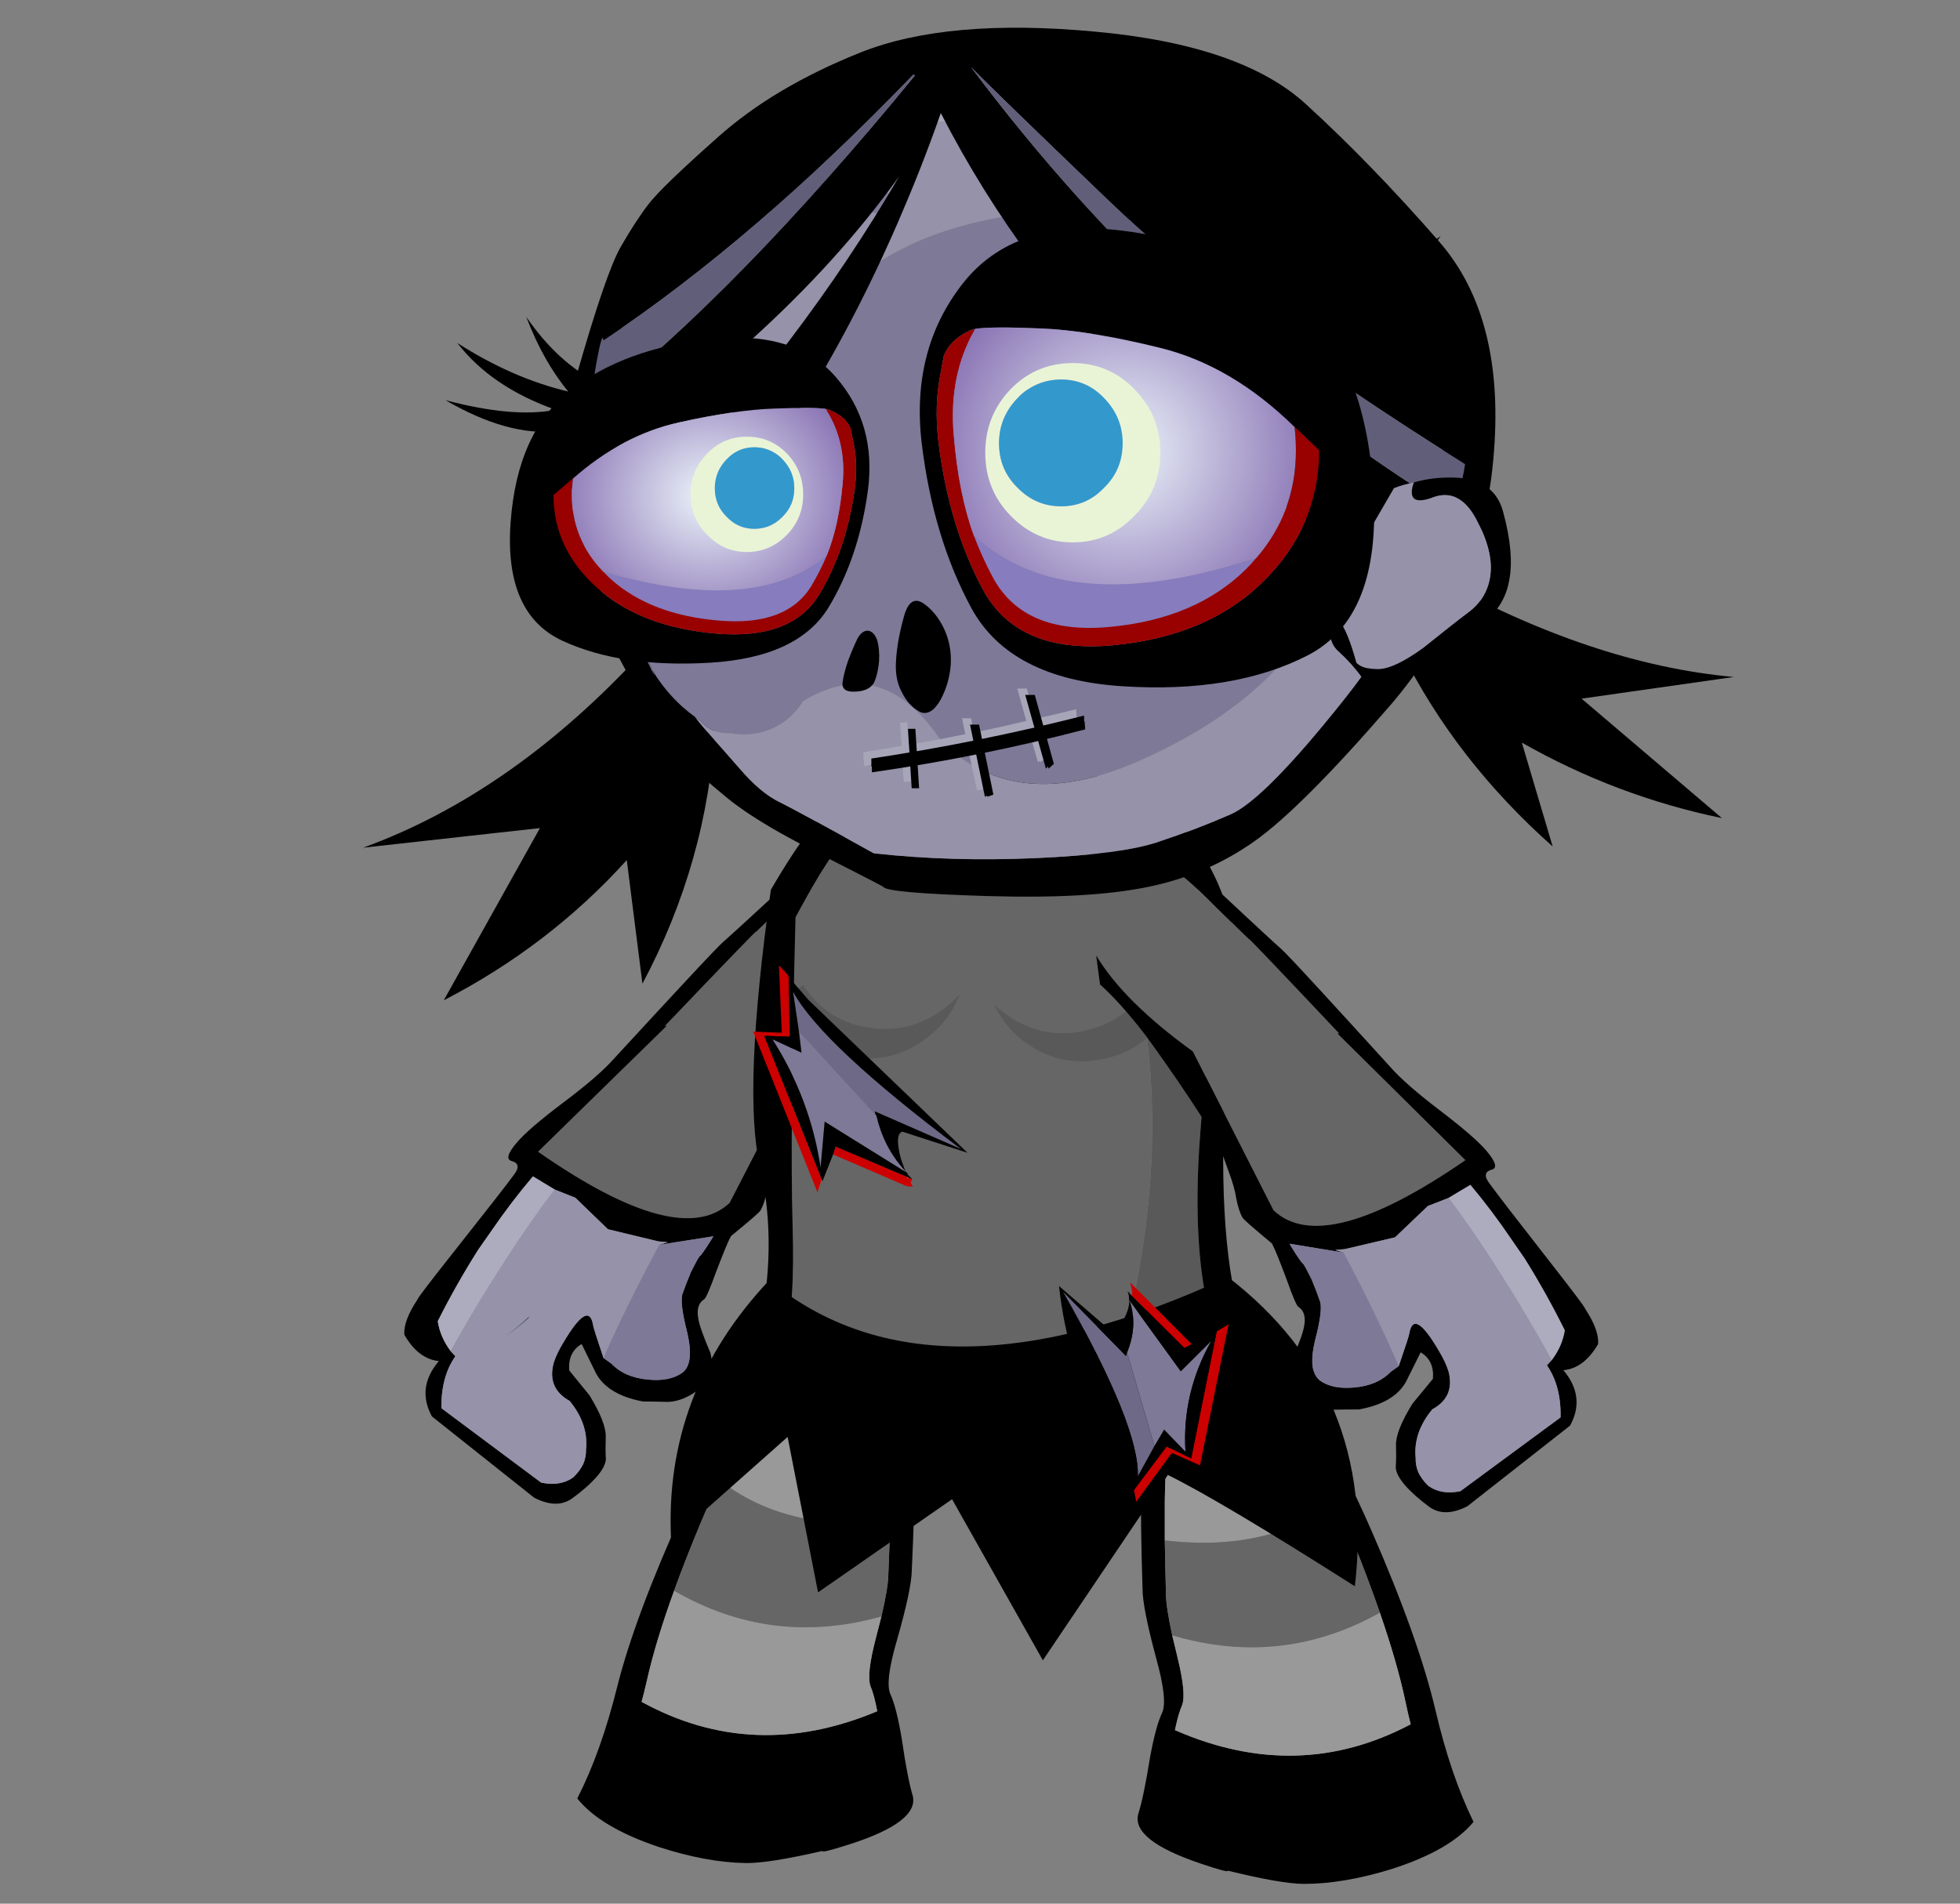 
<svg xmlns="http://www.w3.org/2000/svg" version="1.1" xmlns:xlink="http://www.w3.org/1999/xlink" preserveAspectRatio="none" x="0px" y="0px" width="560px" height="544px" viewBox="0 0 560 544">
<rect x="0" y="0" width="560" height="544" fill="#808080" stroke="none"/>
<defs>
<radialGradient id="Gradient_1" gradientUnits="userSpaceOnUse" cx="0" cy="0" r="27.7" fx="0" fy="0" gradientTransform="matrix( 1, 0, 0, 1, 31.75,31.85) " spreadMethod="pad">
<stop  offset="0%" stop-color="#ECF5FB"/>

<stop  offset="100%" stop-color="#8A74B4"/>
</radialGradient>

<g id="Duplicate_Items_Folder_leg_suit_copy_2_0_Layer0_0_FILL">
<path fill="#000000" stroke="none" d="
M 42.6 16
Q 42.45 6.3 40.9 3.85 40.65 3.35 40.25 2.85 38.35 0.55 35.35 0.05 31.25 -0.5 25.65 2.3 20.4 5 13.05 21.8 7.05 35.55 4.9 44.65 2.95 53.05 0 59.05 3 62.7 10.5 65.1 16.65 67 21.7 67 24.6 67 31.5 65.3 31.25 65.65 34.95 64.4 43.85 61.4 42.95 58.05 42.25 55.85 41.45 50.85 40.7 46.75 39.9 45.1 39.15 43.5 40.65 38.1 42.4 31.6 42.4 29.2 42.65 21.15 42.6 16
M 37.65 6.2
Q 37.95 6.65 38.2 7.1 39 8.5 39.35 12.65 39.5 14.9 39.55 18 39.55 20.2 39.55 23 39.5 26.05 39.4 29.85 39.4 31.45 38.6 35.15 38.3 36.4 37.95 37.85 36.75 42.7 37.35 44.15 37.8 45.15 38.25 47.3 22.5 54.2 8.05 46.55 8.4 45.2 8.7 43.75 9.75 38.75 12 32.25 13.45 28.05 15.4 23.2 16.55 20.35 17.6 18 20.2 12.15 22.45 9 24.2 6.55 25.7 5.7 30.3 3.2 33.65 3.7 36.1 4.15 37.65 6.2 Z"/>

<path fill="#999999" stroke="none" d="
M 12 32.25
Q 9.75 38.75 8.7 43.75 8.4 45.2 8.05 46.55 22.5 54.2 38.25 47.3 37.8 45.15 37.35 44.15 36.75 42.7 37.95 37.85 38.3 36.4 38.6 35.15 24.6 39.3 12 32.25
M 39.55 18
Q 39.5 14.9 39.35 12.65 30.9 14.95 22.45 9 20.2 12.15 17.6 18 26.25 24.55 39.55 23 39.55 20.2 39.55 18 Z"/>

<path fill="#666666" stroke="none" d="
M 17.6 18
Q 16.55 20.35 15.4 23.2 13.45 28.05 12 32.25 24.6 39.3 38.6 35.15 39.4 31.45 39.4 29.85 39.5 26.05 39.55 23 26.25 24.55 17.6 18
M 38.2 7.1
Q 37.95 6.65 37.65 6.2 36.1 4.15 33.65 3.7 30.3 3.2 25.7 5.7 24.2 6.55 22.45 9 30.9 14.95 39.35 12.65 39 8.5 38.2 7.1 Z"/>
</g>

<g id="Duplicate_Items_Folder_arm_suit_copy_2_0_Layer0_0_FILL">
<path fill="#666666" stroke="none" d="
M 67.75 0.9
Q 66.75 0.85 65.95 0.95 65.25 0.9 64.75 0.9 64.2 0.9 63.8 0.95 61.55 1.05 61.75 1.15 62 1.15 60.15 1.6 59.3 1.8 57.65 2.9 55.95 4.05 53.4 6.25 48.4 10.4 48.9 9.95 49.3 9.45 36.35 21.05
L 36.6 21.05 18.9 35.85
Q 35.939 49.832 42.85 44.3
L 54.85 24.9
Q 64.155 19.305 68.2 13.7
L 68.45 12.65 68.95 7.1
Q 69 6.9 69.05 6.75
L 69.35 4.25
Q 68.774 2.631 67.75 0.9 Z"/>

<path fill="#000000" stroke="none" d="
M 69.35 4.25
L 69.7 1.25
Q 69.75 1.25 69.8 1.25
L 70 0.1
Q 68.25 0.05 65.7 0 58.7 -0.2 52.45 4.8 46.05 9.85 44.7 10.85 43.95 11.4 39.55 15.45 35.9 18.8 29.55 24.7 27.45 26.75 22.65 29.8 17.95 32.8 16.3 34.45 14.3 36.45 15.5 36.8 16.75 37.3 15.55 38.6 14 40.4 7.05 47.9 2 53.35 2.05 53.5 0 56.1 0 57.9 1.55 61.15 4.15 61.6 1 64.75 2.7 68.6
L 14.95 80
Q 17.7 81.7 19.75 80.5 21.8 79.25 23.15 77.95 24.45 76.65 24.5 75.7 24.5 74.75 24.7 72.95 24.9 71.15 23.05 67.5
L 20.7 64.1
Q 20.7 61.75 22.55 60.85
L 23.9 64.25
Q 25 67.5 29.8 68.8 31.05 68.9 33 69.1 35 69.2 37.25 67.7 39.4 66.15 38.9 63.25 37.8 60 37.7 58.8 37.5 56.95 38.65 56.35 39 56.15 40.45 52.95 42.15 49.35 42.7 48.55 46.5 45.9 46.7 45.6 47.3 44.75 47.75 43.1 48.05 41.8 49 39.8 49.7 38.25 50.65 36.25 54.8 30.75 57.95 27 59.65 24.95 61 23.4 64.55 19.5 67.4 17.35
L 68.2 13.7
Q 64.155 19.305 54.85 24.9
L 42.85 44.3
Q 35.939 49.832 18.9 35.85
L 36.6 21.05 36.35 21.05
Q 49.3 9.45 48.9 9.95 48.4 10.4 53.4 6.25 55.95 4.05 57.65 2.9 59.3 1.8 60.15 1.6 62 1.15 61.75 1.15 61.55 1.05 63.8 0.95 64.2 0.9 64.75 0.9 65.25 0.9 65.95 0.95 66.75 0.85 67.75 0.9 68.774 2.631 69.35 4.25
M 10.3 47.75
Q 11.2 46.65 12.15 45.5 14.913 42.069 18 38.95
L 20.65 40.85 23.2 42.1 27.05 46.45 33.35 48.5 34.55 48.7 33.45 48.95 40.45 48.4
Q 39.45 49.8 38.7 50.65
L 38.5 50.8
Q 38.15 51.2 37.25 52.7 36.45 54.25 35.95 55.4 35.45 56.45 36.15 60.45 36.75 64.45 35.15 65.5 33.45 66.55 30.65 66.05 27.7 65.55 26.15 63.65
L 25.2 62.85
Q 24.2 58.9 24.2 58.55 23.9 55.25 20.25 60.45 19.3 61.75 18.8 62.95 17.65 66.15 20.45 68 22.65 71.15 22.05 74.4 22 75.35 21.55 76.2 21.05 77.05 20.15 77.8 18.4 78.85 16 78.15
L 4 67.65
Q 4.25 63.65 6.3 61.15 6.05 60.85 5.75 60.45 4.55 58.55 4.4 56.5 7.15 51.95 10.3 47.75 Z"/>

<path fill="#7D7997" stroke="none" d="
M 40.45 48.4
L 33.45 48.95
Q 28.545 56.589 25.2 62.85
L 26.15 63.65
Q 27.7 65.55 30.65 66.05 33.45 66.55 35.15 65.5 36.75 64.45 36.15 60.45 35.45 56.45 35.95 55.4 36.45 54.25 37.25 52.7 38.15 51.2 38.5 50.8
L 38.7 50.65
Q 39.45 49.8 40.45 48.4 Z"/>

<path fill="#9592A9" stroke="none" d="
M 16.7 45.5
Q 15.75 46.65 14.9 47.75 9.9 54.15 5.75 60.45 6.05 60.85 6.3 61.15 4.25 63.65 4 67.65
L 16 78.15
Q 18.4 78.85 20.15 77.8 21.05 77.05 21.55 76.2 22 75.35 22.05 74.4 22.65 71.15 20.45 68 17.65 66.15 18.8 62.95 19.3 61.75 20.25 60.45 23.9 55.25 24.2 58.55 24.2 58.9 25.2 62.85 28.545 56.589 33.45 48.95
L 34.55 48.7 33.35 48.5 27.05 46.45 23.2 42.1 20.65 40.85
Q 18.75 42.95 16.7 45.5 Z"/>

<path fill="#ADABBE" stroke="none" d="
M 12.15 45.5
Q 11.2 46.65 10.3 47.75 7.15 51.95 4.4 56.5 4.55 58.55 5.75 60.45 9.9 54.15 14.9 47.75 15.75 46.65 16.7 45.5 18.75 42.95 20.65 40.85
L 18 38.95
Q 14.913 42.069 12.15 45.5 Z"/>
</g>

<g id="Duplicate_Items_Folder_body_suit_copy_2_0_Layer4_0_FILL">
<path fill="#212C58" stroke="none" d="
M -60.85 20.4
Q -62.15 21.55 -63.8 22.7 -62.15 21.6 -60.85 20.5 -60.85 20.45 -60.85 20.4
M 37.25 16.45
Q 37 16.7 36.75 16.9
L 36.75 16.95
Q 37 16.75 37.25 16.55 37.25 16.5 37.25 16.45
M 18.55 43.05
Q 18.65 43.05 18.7 43 18.45 43.05 18.15 43.15 18.35 43.1 18.55 43.05 Z"/>

<path fill="#595959" stroke="none" d="
M 14.4 -40
Q 12.704 -40.573 11.3 -41.05 28.948 -4.021 9.45 42.85
L 9.45 43
Q 13.2 42.85 16.25 42.25 18.1 41.9 19.85 41.4 19.861 41.354 19.85 41.3 19.974 41.279 20.05 41.25 20.116 41.102 20.15 40.95 20.747 40.95 21.3 40.95 21.534 40.874 21.75 40.8 23.724 40.139 25.45 39.25
L 28.65 37.45 29.4 36.9
Q 30.551 36.135 31.55 35.25 31.646 35.146 31.75 35.05 23.394 26.475 25.55 2.55 25.867 -0.788 26.35 -4.45 26.388 -4.513 26.4 -4.6 26.918 -8.24 27.2 -11.5 29.156 -34.98 18.4 -38.8 16.275 -39.554 14.5 -40.2
L 14.4 -40 Z"/>

<path fill="#666666" stroke="none" d="
M 14.4 -40
L 14.45 -40.2
Q 6.044 -43.15 5.55 -43.15
L 4.15 -43.1
Q 1.7 -43 -1.45 -42.8 -3.75 -42.7 -6.55 -42.45 -9.1 -42.2 -12.1 -41.95 -12.95 -41.95 -15.75 -41.4 -18.5 -40.9 -25.2 -29.3 -26.75 -1.45 -26.75 10 -26.75 20.9 -28.25 24.75 -28.15 24.85 -28.15 24.9
L -28.25 24.9
Q -28.25 24.85 -28.25 24.8 -28.35 24.95 -28.45 25.15 -30.1 28.8 -29.65 29.8 -28.8 32.1 -27.15 33.95 -22.25 39.6 -10.6 41.45 1.178 43.181 9.45 42.85 28.948 -4.021 11.3 -41.05 12.704 -40.573 14.4 -40 Z"/>

<path fill="#333333" stroke="none" d="
M 14.5 -40.2
Q 14.476 -40.191 14.45 -40.2
L 14.4 -40 14.5 -40.2 Z"/>

<path fill="#000000" stroke="none" d="
M 14.45 -40.2
Q 14.476 -40.191 14.5 -40.2 16.275 -39.554 18.4 -38.8 29.156 -34.98 27.2 -11.5 26.918 -8.24 26.4 -4.6 26.388 -4.513 26.35 -4.45 25.867 -0.788 25.55 2.55 23.394 26.475 31.75 35.05 31.646 35.146 31.55 35.25 30.551 36.135 29.4 36.9
L 28.65 37.45 25.45 39.25
Q 23.724 40.139 21.75 40.8 27.946 40.673 31.65 38.7 35.804 36.495 36.3 34.6 24.016 26.559 31.15 -22.8 29.9 -32.25 24.8 -38.5 19.75 -44.75 16.75 -45.3 13.75 -45.85 9.6 -46.55 5.5 -47.3 -1.95 -46.8 -4.55 -46.65 -7.55 -46.4 -10.4 -46.15 -13.7 -45.85 -14.6 -45.85 -18.25 -44.55 -21.8 -43.25 -28.25 -32.95 -32.65 -7.2 -30.7 2.35 -28.85 11.85 -31.1 21.8 -33.405 31.745 -32 32.55 -30.587 33.414 -26.6 37 -22.614 40.635 -7.85 44.55 6.954 48.455 16.45 47.65 18.285 47.505 20.05 41.25 19.974 41.279 19.85 41.3 19.861 41.354 19.85 41.4 18.1 41.9 16.25 42.25 13.2 42.85 9.45 43
L 9.45 42.85
Q 1.178 43.181 -10.6 41.45 -22.25 39.6 -27.15 33.95 -28.8 32.1 -29.65 29.8 -30.1 28.8 -28.45 25.15 -28.35 24.95 -28.25 24.8 -28.25 24.85 -28.25 24.9
L -28.15 24.9
Q -28.15 24.85 -28.25 24.75 -26.75 20.9 -26.75 10 -26.75 -1.45 -25.2 -29.3 -18.5 -40.9 -15.75 -41.4 -12.95 -41.95 -12.1 -41.95 -9.1 -42.2 -6.55 -42.45 -3.75 -42.7 -1.45 -42.8 1.7 -43 4.15 -43.1
L 5.55 -43.15
Q 6.044 -43.15 14.45 -40.2
M 18.7 43
Q 18.65 43.05 18.55 43.05 18.35 43.1 18.15 43.15 18.45 43.05 18.7 43
M -31.3 27.5
L -31.35 27.5
Q -31.4 27.25 -31.45 27.05 -31.35 27.3 -31.3 27.5 Z"/>

<path fill="#FFFFFF" stroke="none" d="
M -31.35 27.5
L -31.3 27.5
Q -31.35 27.3 -31.45 27.05 -31.4 27.25 -31.35 27.5 Z"/>
</g>

<g id="Duplicate_Items_Folder_body_suit_copy_2_0_Layer2_0_FILL">
<path fill="#000000" stroke="none" d="
M 20.3 44.05
Q 27.005 47.689 43.8 59.3 47.438 34.576 28.75 19.05 -9.677 35.03 -29.95 17 -43.91 30.8 -43.5 49.75
L -28.2 37.15 -24.9 57.2 -7.4 46 3.6 67.1 20.3 44.05 Z"/>
</g>

<g id="Duplicate_Items_Folder_body_suit_copy_2_0_Layer1_0_FILL">
<path fill="#595959" stroke="none" d="
M -27.1 -17.2
Q -26.85 -16.75 -26.55 -16.3 -23.55 -11.95 -18.4 -11.05 -13.25 -10.1 -8.95 -13.1 -7 -14.45 -5.7 -16.3 -5 -17.35 -4.5 -18.55 -5.4 -17.65 -6.5 -16.85 -10.85 -13.8 -16 -14.75 -21.2 -15.65 -24.1 -20 -24.3 -20.3 -24.5 -20.6
L -27.2 -18.75 -27.1 -17.2
M 19.5 -18.5
Q 16.6 -14.15 11.4 -13.25 6.25 -12.3 1.9 -15.35 0.8 -16.15 -0.1 -17.05 0.4 -15.85 1.15 -14.8 2.4 -12.95 4.35 -11.6 8.65 -8.6 13.8 -9.55 18.95 -10.45 21.95 -14.8 22.25 -15.25 23.4 -16.6
L 19.95 -19.05 19.5 -18.5 Z"/>
</g>

<g id="Duplicate_Items_Folder_body_suit_copy_2_0_Layer0_0_FILL">
<path fill="#6D6987" stroke="none" d="
M 18.7 40.3
L 15.55 28.15
Q 15.5 28.35 15.4 28.6
L 7.6 20.05
Q 16.9 37.7 16.45 44.1
L 18.7 40.3
M -25.8 -19.8
L -25.2 -14.7 -15.6 -3.45
Q -15.75 -3.65 -15.8 -4.05
L -4.9 1.25
Q -22.35 -12.9 -25.8 -19.8 Z"/>

<path fill="#CC0000" stroke="none" d="
M 15.9 45.8
Q 16.05 46.55 16.15 47.3
L 20.9 41.25 24.45 43 28.65 25.1 27.1 25.95 23.35 42.05 20.25 40.4 15.9 45.8
M 16.45 20.45
Q 16.45 20.7 16.35 20.9
L 22.9 27.9 23.85 27.45 16.2 19.2
Q 16.35 19.75 16.45 20.4
L 16.45 20.45
M -11.5 5.25
Q -11.35 5 -11.25 4.85
L -11.75 4.6
Q -11.8 4.65 -11.8 4.8 -11.95 4.65 -11.95 4.5
L -20.95 0.25 -21.3 1.25 -12 5.7 -11.2 5.8
Q -11.35 5.6 -11.5 5.25
M -26.4 -14.05
L -26.3 -21.7
Q -26.35 -21.8 -26.4 -21.9
L -26.3 -21.85
Q -26.9 -22.55 -27.5 -23.25
L -27.4 -14.6 -31.05 -14.9 -23.45 6 -22.85 4.35 -29.65 -14.3 -26.4 -14.05 Z"/>

<path fill="#7D7997" stroke="none" d="
M 16.05 21.5
Q 16.1 21.65 16.15 21.75 17 24.95 15.55 28.15
L 18.7 40.3 20 38.25 22.65 41.2
Q 22.4 33.65 26.4 27.1
L 22.35 30.85 16.05 21.5
M -24.95 -11.95
L -28.65 -13.85
Q -24 -6 -22.95 2.85
L -22.25 -3 -12.05 3.9
Q -12.2 3.7 -12.3 3.55 -14.8 0.55 -15.6 -3.45
L -25.2 -14.7 -24.95 -11.95 Z"/>

<path fill="#000000" stroke="none" d="
M 16 21.45
L 16.05 21.5 22.35 30.85 26.4 27.1
Q 22.4 33.65 22.65 41.2
L 20 38.25 18.7 40.3 16.45 44.1
Q 16.9 37.7 7.6 20.05
L 15.4 28.6
Q 15.5 28.35 15.55 28.15 17 24.95 16.15 21.75 16.1 21.65 16.05 21.5 16.05 21.75 15.95 22.2 15.85 22.75 15.45 23.55 14.55 25.4 13.4 25.15
L 7.1 19.3
Q 7.85 28.95 12.1 37.9 12.15 38 12.2 38.05 15.5 44.2 15.9 45.85
L 15.9 45.8 20.25 40.4 23.35 42.05 27.1 25.95 27.15 25.75 23.85 27.45 22.9 27.9 16.35 20.9 15.85 20.3
Q 16.05 20.85 16 21.45
M -25.2 -14.7
L -25.8 -19.8
Q -22.35 -12.9 -4.9 1.25
L -15.8 -4.05
Q -15.75 -3.65 -15.6 -3.45 -14.8 0.55 -12.3 3.55 -12.2 3.7 -12.05 3.9 -12.25 3.45 -12.4 2.9 -12.65 2.25 -12.8 1.4 -13.25 -1.05 -12.35 -1.3
L -4.1 1.75 -23.85 -18.65
Q -25.1 -20.2 -26.3 -21.7
L -26.4 -14.05 -29.65 -14.3 -22.85 4.35 -22.75 4.6 -21.3 1.25 -20.95 0.25 -11.95 4.5 -11.75 4.6 -11.25 4.85
Q -11.45 4.65 -11.7 4.35 -11.85 4.2 -11.95 3.9
L -12.05 3.9 -22.25 -3 -22.95 2.85
Q -24 -6 -28.65 -13.85
L -24.95 -11.95 -25.2 -14.7 Z"/>
</g>

<g id="Duplicate_Items_Folder_head_copy_4_0_Layer2_0_FILL">
<path fill="#000000" stroke="none" d="
M 25.45 110.7
L 17.55 100.1
Q -2.9 118.95 -24 125.75
L 0 123.9 -16.5 146.95
Q -1.3 140 10.85 128.6
L 10.35 145.55
Q 21.6 129.1 25.45 110.7
M 185 131.45
L 163.45 108.35 191.1 105.35
Q 166.15 102.1 140.55 84.75
L 132.75 98.7
Q 139.3 119.1 154.15 135.65
L 151.55 116.2
Q 166.8 126.7 185 131.45 Z"/>
</g>

<g id="Duplicate_Items_Folder_head_copy_4_0_Layer1_0_FILL">
<path fill="#000000" stroke="none" d="
M 139.65 40.3
Q 131.05 25.55 127.75 22.1 124.45 18.65 121.85 16.55 119.2 14.4 108.7 8.7 98.2 2.95 83.7 0.6 69.15 -1.75 47.3 5.35 25.45 12.4 18.05 23.75 10.6 35 3.45 49.15 -3.7 63.25 4 84.45 11.652 105.646 29.3 118.4 46.996 131.16 55.5 134.65 63.999 138.141 73.35 138 82.762 137.899 98.2 133.95 113.628 130.007 113.7 128.95 114.75 128 118.1 125.15 124.35 119.85 127.25 117.15 131.35 113.3 133.6 110.35 137.35 105.3 138.95 102.7 140.5 100.05 141.8 95.85 143.1 91.65 146.75 75.6 146.81 75.329 147 75.05 149.818 71.29 149.6 63.7 149.426 56.103 146.85 55.5 146.369 55.418 146 55.45 145.958 51.425 145 49.7 141.45 43.35 139.65 40.3
M 124.5 26.65
Q 128.85 30.7 132.65 37.65 136.35 44.55 141 53.4 141.323 54.017 141.65 54.6 141.019 54.983 145.65 57.95 145.375 57.967 145.1 57.95 145.412 58.088 145.85 58.25 144.954 71.447 145.4 71.5 145.406 71.586 145.4 71.65 144.422 74.765 143.3 78.65 142.731 82.769 140.7 85.2 140.578 86.022 140.35 86.8 140.151 87.843 139.9 88.95
L 139.95 88.5
Q 140.019 88.223 140.05 87.95 140.041 87.998 140 88.05 138.936 91.642 136.9 94.65 136.192 95.695 135.45 96.55 134.865 97.986 133.95 99.7 133.029 101.455 130.75 105.95 128.518 110.5 125.95 112.55 123.444 114.65 113.75 123.55 102.373 127.483 89.25 129.8 76.171 132.117 69.95 131.45 63.781 130.829 58 129.7 52.224 128.584 36.1 115.95 20.012 103.356 15 90.85 9.997 78.35 9.7 78 9.7 78.1 9.65 78.2
L 8.15 72.3
Q 4.7 58.3 10.05 48.7 14.34 40.955 18.4 34.4 21.152 29.951 23.8 26.05 24.3 25.3 24.9 24.65 25.75 23.5 26.8 22.5 33.2 16.05 46.4 11.35 48.3 10.6 50.4 9.95 70.4 3.6 83.7 5.75 88.7 6.55 93.15 7.9
L 101.55 10.85 102.8 11.45
Q 104.7 12.3 106.45 13.25 108.1 14.15 109.5 14.95 109.25 14.9 109 14.85 116.2 19.1 118.15 20.85 120.15 22.55 124.5 26.65
M 140.55 64.55
Q 140.368 64.341 140 64.65 140.102 64.7 140.15 64.7 140.349 64.7 140.55 64.55
M 142.45 72.75
Q 142.463 72.826 142.45 72.85 142.891 72.637 143.4 72.4 142.918 72.602 142.45 72.75 Z"/>

<path fill="#7D7997" stroke="none" d="
M 18.4 34.4
L 12.15 45
Q 18 47.05 21 47 22.681 46.972 24.15 46.05 25.345 45.325 26.4 44.05 28.493 41.521 28.6 39.95 28.626 39.711 28.6 39.5 28.4 37.85 26.2 35.95 24 34.05 20.85 34.05 19.55 34.05 18.4 34.4
M 140.7 85.2
Q 141.3 82.226 141.3 78.9 141.3 78.316 140.05 87.95 140.232 87.387 140.35 86.8 140.578 86.022 140.7 85.2
M 116.4 59
L 116.35 59
Q 113.75 50.95 100.05 39.5 86.35 28 62 31.05 37.6 34.05 34.75 48.95 31.8 63.8 29.25 78 26.7 92.2 38.2 103.4 49.7 114.55 70.2 118.5 90.7 122.4 98.95 108.75 104.3 93.15 118.35 97.85 121.85 101.2 126.3 101.2 128.6 101.2 130.65 100.3 133.55 99.8 134.75 97.4 135.109 97.009 135.45 96.55 136.192 95.695 136.9 94.65 138.936 91.642 140 88.05 141.281 77.468 141.25 77.25 141.195 75.508 140.95 73.85 140.912 73.592 140.85 73.3 140.578 71.583 140.1 69.95 140.325 70.287 140.45 69.95 140.858 69.264 140.85 64.9 140.853 64.589 140.85 64.25 140.699 64.444 140.55 64.55 140.349 64.7 140.15 64.7 140.102 64.7 140 64.65 139.345 65.361 138 68.4 139.277 64.416 139.45 64.2 139.272 64.021 139.05 63.75 138.667 63.347 138.15 62.7 136.5 60.7 129.95 59.65 123.35 58.55 116.4 59
M 84 23.3
Q 83.2 23.75 83.2 24.4 83.2 25.05 84 25.5 84.85 25.95 86 25.95 87.15 25.95 87.95 25.5 88.8 25.05 88.8 24.4 88.8 23.75 87.95 23.3 87.15 22.85 86 22.85 84.85 22.85 84 23.3
M 102.4 23.05
Q 104.35 21.9 104.35 20.3 104.35 18.7 102.4 17.55 100.45 16.4 97.65 16.4 94.85 16.4 92.9 17.55 90.95 18.7 90.95 20.3 90.95 21.9 92.9 23.05 94.85 24.2 97.65 24.2 100.45 24.2 102.4 23.05 Z"/>

<path fill="#A7A5B8" stroke="none" d="
M 18.4 34.4
Q 14.34 40.955 10.05 48.7 4.7 58.3 8.15 72.3
L 9.65 78.2
Q 9.7 78.1 9.7 78 15.362 59.355 24.15 46.05 22.681 46.972 21 47 18 47.05 12.15 45
L 18.4 34.4
M 102.8 11.45
L 101.55 10.85 93.15 7.9
Q 88.6 6.65 83.6 5.85 70.3 3.7 50.3 10.05 48.3 10.7 46.4 11.35 33.2 16.05 26.8 22.5 25.75 23.5 24.9 24.65 24.3 25.3 23.8 26.05 21.152 29.951 18.4 34.4 19.55 34.05 20.85 34.05 24 34.05 26.2 35.95 28.4 37.85 28.6 39.5 28.626 39.711 28.6 39.95 55.951 5.613 109 14.85 109.25 14.9 109.5 14.95 108.1 14.15 106.45 13.25 104.7 12.3 102.8 11.45 Z"/>

<path fill="#9592A9" stroke="none" d="
M 140.05 87.95
Q 140.019 88.223 139.95 88.5
L 139.9 88.95
Q 140.151 87.843 140.35 86.8 140.232 87.387 140.05 87.95
M 140 64.65
Q 139.836 64.583 139.45 64.2
L 139.45 64.2
Q 139.277 64.416 138 68.4 139.345 65.361 140 64.65
M 142.45 72.75
Q 142.543 72.512 142.6 72.25 141.25 71.511 140.45 69.95 140.325 70.287 140.1 69.95 140.578 71.583 140.85 73.3 140.912 73.592 140.95 73.85 141.195 75.508 141.25 77.25 141.281 77.468 140 88.05 140.041 87.998 140.05 87.95 141.3 78.316 141.3 78.9 141.3 82.226 140.7 85.2 142.731 82.769 143.3 78.65 144.422 74.765 145.4 71.65 144.992 71.768 144.55 71.9 144.501 71.915 144.45 71.9 143.893 72.162 143.4 72.4 142.891 72.637 142.45 72.85 142.463 72.826 142.45 72.75
M 132.65 37.65
Q 128.85 30.7 124.5 26.65 120.15 22.55 118.15 20.85 116.2 19.1 109 14.85 55.951 5.613 28.6 39.95 28.493 41.521 26.4 44.05 25.345 45.325 24.15 46.05 15.362 59.355 9.7 78 9.997 78.35 15 90.85 20.012 103.356 36.1 115.95 52.224 128.584 58 129.7 63.781 130.829 69.95 131.45 76.171 132.117 89.25 129.8 102.373 127.483 113.75 123.55 123.444 114.65 125.95 112.55 128.518 110.5 130.75 105.95 133.029 101.455 133.95 99.7 134.865 97.986 135.45 96.55 135.109 97.009 134.75 97.4 133.55 99.8 130.65 100.3 128.6 101.2 126.3 101.2 121.85 101.2 118.35 97.85 104.3 93.15 98.95 108.75 90.7 122.4 70.2 118.5 49.7 114.55 38.2 103.4 26.7 92.2 29.25 78 31.8 63.8 34.75 48.95 37.6 34.05 62 31.05 86.35 28 100.05 39.5 113.75 50.95 116.35 59
L 116.4 59
Q 123.35 58.55 129.95 59.65 136.5 60.7 138.15 62.7 138.667 63.347 139.05 63.75 139.701 60.901 139.85 59.75 140.147 57.939 145.1 57.95 145.375 57.967 145.65 57.95 141.019 54.983 141.65 54.6 141.323 54.017 141 53.4 136.35 44.55 132.65 37.65
M 104.35 20.3
Q 104.35 21.9 102.4 23.05 100.45 24.2 97.65 24.2 94.85 24.2 92.9 23.05 90.95 21.9 90.95 20.3 90.95 18.7 92.9 17.55 94.85 16.4 97.65 16.4 100.45 16.4 102.4 17.55 104.35 18.7 104.35 20.3
M 83.2 24.4
Q 83.2 23.75 84 23.3 84.85 22.85 86 22.85 87.15 22.85 87.95 23.3 88.8 23.75 88.8 24.4 88.8 25.05 87.95 25.5 87.15 25.95 86 25.95 84.85 25.95 84 25.5 83.2 25.05 83.2 24.4 Z"/>

<path fill="#8EA494" stroke="none" d="
M 83.6 5.85
Q 88.6 6.65 93.15 7.9 88.7 6.55 83.7 5.75 70.4 3.6 50.4 9.95 48.3 10.6 46.4 11.35 48.3 10.7 50.3 10.05 70.3 3.7 83.6 5.85 Z"/>
</g>

<g id="Duplicate_Items_Folder_head_copy_4_0_Layer0_0_FILL">
<path fill="#000000" stroke="none" d="
M 143.9 47.15
Q 141.248 43.253 139.45 40.2 130.85 25.45 127.55 22 124.25 18.55 121.65 16.45 119 14.3 108.5 8.6 98 2.85 83.5 0.5 68.95 -1.85 47.1 5.25 25.25 12.3 17.85 23.65 10.4 34.9 3.25 49.05 -3.9 63.15 3.8 84.35 7.95 95.9 15.95 105.25 62.025 65.714 73.75 12.5 76.463 16.595 79.3 20.55 100.5 50.05 124.9 68.4 130.6 67.5 133.2 62.15 104.137 43.078 82.6 20.75 108.12 42.777 149 57.45 146.605 51.04 143.9 47.15
M 134.15 35.85
Q 133.93 34.354 135.85 38.45 137.818 42.535 138.25 45.35 111.767 32.924 76.15 5.85
L 76.4 5.7
Q 107.123 25.533 134.15 35.85
M 51.85 31.5
Q 65.387 9.9 67.3 6.5 47.27 55.176 12.25 90.45 10.361 88.907 8.25 84.05 38.358 53.138 51.85 31.5 Z"/>

<path fill="#615E79" stroke="none" d="
M 67.3 6.5
Q 65.387 9.9 51.85 31.5 38.358 53.138 8.25 84.05 10.361 88.907 12.25 90.45 47.27 55.176 67.3 6.5
M 135.85 38.45
Q 133.93 34.354 134.15 35.85 107.123 25.533 76.4 5.7
L 76.15 5.85
Q 111.767 32.924 138.25 45.35 137.818 42.535 135.85 38.45 Z"/>
</g>

<g id="Duplicate_Items_Folder_pupil_0_Layer0_0_FILL">
<path fill="#E9F4D7" stroke="none" d="
M 16.5 8.45
Q 16.5 4.95 14.1 2.45 14 2.35 13.95 2.3 11.6 0 8.25 0 4.85 0 2.45 2.45 1.7 3.25 1.15 4.1 0 6.05 0 8.45 0 11.95 2.45 14.4 4.85 16.9 8.25 16.9 11.65 16.9 14.1 14.4 16.5 11.95 16.5 8.45
M 13.45 3.3
Q 15.2 5.1 15.2 7.55 15.2 10.05 13.45 11.75 11.75 13.5 9.35 13.5 6.95 13.5 5.3 11.75 3.55 10.05 3.55 7.55 3.55 5.1 5.3 3.3
L 5.35 3.25
Q 7 1.55 9.35 1.55 11 1.55 12.35 2.4 12.95 2.75 13.45 3.3 Z"/>

<path fill="#3399CC" stroke="none" d="
M 15.2 7.55
Q 15.2 5.1 13.45 3.3 12.95 2.75 12.35 2.4 11 1.55 9.35 1.55 7 1.55 5.35 3.25
L 5.3 3.3
Q 3.55 5.1 3.55 7.55 3.55 10.05 5.3 11.75 6.95 13.5 9.35 13.5 11.75 13.5 13.45 11.75 15.2 10.05 15.2 7.55 Z"/>
</g>

<g id="Duplicate_Items_Folder_ear_0_Layer0_0_FILL">
<path fill="#000000" stroke="none" d="
M 25.15 20.6
Q 24.9 17.85 23.8 19.1 22.7 20.3 21.45 24.6 20.6 25.45 18.45 25.45 16.25 25.45 12.2 22.65 7.7 19.2 5.95 17.95 3.25 16.05 2.85 12.9 2.45 9.75 4.8 5.55 7.15 1.3 10.9 2.65 14.65 3.95 13.5 0.65 11.35 0.05 9 0 2.45 -0.25 1.1 4.5 -0.5 10.1 0.25 13.7 0.9 17.15 3.85 19.25 5.75 20.6 10.65 24.35 15.05 27.4 17.45 27.4 19.8 27.4 20.75 26.5 22.1 24.7 24 23.05 25.05 22.15 25.15 20.6 Z"/>

<path fill="#9592A9" stroke="none" d="
M 23.8 19.1
Q 24.9 17.85 25.15 20.6 26.15 18.6 24.25 14.6
L 16.25 1.4
Q 14.9 0.9 13.5 0.65 14.65 3.95 10.9 2.65 7.15 1.3 4.8 5.55 2.45 9.75 2.85 12.9 3.25 16.05 5.95 17.95 7.7 19.2 12.2 22.65 16.25 25.45 18.45 25.45 20.6 25.45 21.45 24.6 22.7 20.3 23.8 19.1 Z"/>
</g>

<g id="Duplicate_Items_Folder_eye_copy_2_0_Layer1_0_FILL">
<path fill="#000000" stroke="none" d="
M 60.8 30.8
Q 62.4 17.35 54.95 7.8 47.502 -1.756 32 0.1 16.544 2.01 6.75 10.4 -3.049 18.836 -4.25 37.3 -5.456 55.812 5.2 61.3 15.867 66.794 31.95 65.75 48.088 64.698 53.65 54.5 59.15 44.35 60.8 30.8
M 53.05 14.25
L 53.15 14.3 54.05 14.7 53.15 14.2
Q 56.606 15.523 57.65 18.2
L 58.05 20.45
Q 59.043 25.165 58.4 30.55 56.9 42.75 51.95 51.9 46.95 61.1 33.25 59.85 19.55 58.55 11.6 50.65 3.587 42.786 3.55 31.75
L 7.1 28.35 7.1 28.4
Q 16.1 19.55 26.45 17 36.75 14.45 43.8 14.2 50.688 13.905 53.05 14.25 Z"/>

<path fill="#867CBE" stroke="none" d="
M 12.6 47.25
Q 13.3 48.1 14.1 48.9 21.35 56.05 33.65 57.2 46.05 58.4 50.55 50.1 52.1 47.2 53.3 44.05 40.04 56.276 12.6 47.25 Z"/>

<path fill="#990000" stroke="none" d="
M 53.15 14.3
L 53.2 14.45
Q 56.932 20.995 56.2 29.5 55.506 38.002 53.3 44.05 52.1 47.2 50.55 50.1 46.05 58.4 33.65 57.2 21.35 56.05 14.1 48.9 13.3 48.1 12.6 47.25 6.9 40.65 6.9 31.8 6.9 30.05 7.1 28.4
L 7.1 28.35 3.55 31.75
Q 3.587 42.786 11.6 50.65 19.55 58.55 33.25 59.85 46.95 61.1 51.95 51.9 56.9 42.75 58.4 30.55 59.043 25.165 58.05 20.45
L 57.65 18.2
Q 56.606 15.523 53.15 14.2
L 54.05 14.7 53.15 14.3 Z"/>

<path fill="url(#Gradient_1)" stroke="none" d="
M 53.15 14.3
L 53.05 14.25
Q 50.688 13.905 43.8 14.2 36.75 14.45 26.45 17 16.1 19.55 7.1 28.4 6.9 30.05 6.9 31.8 6.9 40.65 12.6 47.25 40.04 56.276 53.3 44.05 55.506 38.002 56.2 29.5 56.932 20.995 53.2 14.45
L 53.15 14.3 Z"/>
</g>

<g id="Duplicate_Items_Folder_eye_copy_2_0_Layer0_0_FILL">
<path fill="#000000" stroke="none" d="
M 4.2 18.8
L 10.2 10.75
Q 11.4 9.5 10.45 8.25 3.85 4.1 -1.4 -4.4 1.7 4.65 6.25 10.75 -3.95 8.05 -13.95 0.9 -7.75 9.85 3.95 14.45 -3.75 16.15 -16.1 12.5 -4.75 19.85 4.2 18.8 Z"/>
</g>

<g id="Duplicate_Items_Folder_nose_copy_0_Layer0_0_FILL">
<path fill="#000000" stroke="none" d="
M 5.3 0.1
Q 3.5 0.75 2.05 2.5 0.6 4.25 0.15 6.6 -0.25 8.85 0.3 11.1 0.95 13.4 2.4 13.15 3.9 12.8 5.15 11.35 6.4 10 6.8 7.75 7.25 5.45 7.2 2.45 7.2 -0.55 5.3 0.1
M 12.05 6.25
Q 11.75 5.2 11.05 5.05 10.35 4.95 9.7 5.85 9.1 6.85 8.8 8.35 8.55 9.9 8.75 11.05 9.05 12.2 10.7 12.7 12.3 13.2 12.5 12.05 12.65 10.85 12.5 9.15 12.3 7.45 12.05 6.25 Z"/>
</g>

<g id="mouth_0_Layer2_0_FILL">
<path fill="#A7A5B8" stroke="none" d="
M 37.1 4.3
L 37 3
Q 35.071 3.489 33.15 3.9
L 32.35 1.05 31.45 1.05 32.3 4.1
Q 29.851 4.695 27.35 5.2
L 27.1 3.85 26.25 3.85 26.55 5.35
Q 23.888 5.905 21.2 6.35
L 21.1 4.25 20.4 4.25 20.55 6.45
Q 18.746 6.781 16.95 7.05
L 16.95 7.8 17 7.8 17 8.35
Q 18.813 8.091 20.6 7.8
L 20.75 9.85 21.45 9.85 21.3 7.65
Q 24.072 7.221 26.8 6.65
L 27.65 10.65 27.9 10.6 27.9 10.65 28.45 10.45 27.65 6.5
Q 30.165 5.988 32.65 5.4
L 33.4 8 33.6 7.85 33.65 8 34.15 7.55 33.5 5.2
Q 35.302 4.77 37.1 4.3 Z"/>
</g>

<g id="mouth_0_Layer1_0_FILL">
<path fill="#000000" stroke="none" d="
M 17.75 8.4
L 17.75 8.95
Q 27.9 7.5 37.85 4.9
L 37.8 4.15 37.75 4.15 37.75 3.6
Q 27.7 6.15 17.7 7.65
L 17.7 8.4
Q 17.725 8.396 17.75 8.4 Z"/>
</g>

<g id="mouth_0_Layer0_0_FILL">
<path fill="#000000" stroke="none" d="
M 21.85 4.85
L 21.15 4.85 21.5 10.45 22.2 10.45 21.85 4.85
M 27.85 4.45
L 27 4.45 28.4 11.25 28.6 11.15 28.65 11.25 29.2 11.05 27.85 4.45
M 34.4 8.6
L 34.9 8.15 33.1 1.65 32.2 1.65 34.15 8.6 34.35 8.4 34.4 8.6 Z"/>
</g>
</defs>

<g transform="matrix( 6.678, 0, 0, 6.678, 21,522.8) ">
<g transform="matrix( 0.334, 0.005, -0.005, 0.334, 21.85,-21.05) ">
<g transform="matrix( 1, 0, 0, 1, 0,0) ">
<use xlink:href="#Duplicate_Items_Folder_leg_suit_copy_2_0_Layer0_0_FILL"/>
</g>
</g>

<g transform="matrix( 0.333, -0.026, 0.026, 0.333, 12.65,-40.45) ">
<g transform="matrix( 1, 0, 0, 1, 0,0) ">
<use xlink:href="#Duplicate_Items_Folder_arm_suit_copy_2_0_Layer0_0_FILL"/>
</g>
</g>

<g transform="matrix( -0.334, 0, 0, 0.334, 59.9,-20.05) ">
<g transform="matrix( 1, 0, 0, 1, 0,0) ">
<use xlink:href="#Duplicate_Items_Folder_leg_suit_copy_2_0_Layer0_0_FILL"/>
</g>
</g>

<g transform="matrix( 0.334, -0.014, 0.01, 0.334, 39.6,-29.6) ">
<g transform="matrix( 1, 0, 0, 1, 0,0) ">
<use xlink:href="#Duplicate_Items_Folder_body_suit_copy_2_0_Layer4_0_FILL"/>
</g>

<g transform="matrix( 1, 0, 0, 1, 0,0) ">
<use xlink:href="#Duplicate_Items_Folder_body_suit_copy_2_0_Layer2_0_FILL"/>
</g>

<g transform="matrix( 1, 0, 0, 1, 0,0) ">
<use xlink:href="#Duplicate_Items_Folder_body_suit_copy_2_0_Layer1_0_FILL"/>
</g>

<g transform="matrix( 1, 0, 0, 1, 0,0) ">
<use xlink:href="#Duplicate_Items_Folder_body_suit_copy_2_0_Layer0_0_FILL"/>
</g>
</g>

<g transform="matrix( -0.333, -0.028, -0.028, 0.333, 66.85,-40.05) ">
<g transform="matrix( 1, 0, 0, 1, 0,0) ">
<use xlink:href="#Duplicate_Items_Folder_arm_suit_copy_2_0_Layer0_0_FILL"/>
</g>
</g>

<g transform="matrix( -0.266, 0.059, 0.07, 0.264, 55.85,-81.1) ">
<g transform="matrix( 1, 0, 0, 1, 0,0) ">
<use xlink:href="#Duplicate_Items_Folder_head_copy_4_0_Layer2_0_FILL"/>
</g>

<g transform="matrix( 1, 0, 0, 1, 0,0) ">
<use xlink:href="#Duplicate_Items_Folder_head_copy_4_0_Layer1_0_FILL"/>
</g>

<g transform="matrix( 1, 0, 0, 1, 0,0) ">
<use xlink:href="#Duplicate_Items_Folder_head_copy_4_0_Layer0_0_FILL"/>
</g>
</g>

<g transform="matrix( -0.32, 0, 0, 0.32, 47.65,-62.2) ">
<g transform="matrix( 1, 0, 0, 1, 0,0) ">
<use xlink:href="#Duplicate_Items_Folder_pupil_0_Layer0_0_FILL"/>
</g>
</g>

<g transform="matrix( 0.206, 0, 0, 0.206, 26.65,-59.6) ">
<g transform="matrix( 1, 0, 0, 1, 0,0) ">
<use xlink:href="#Duplicate_Items_Folder_pupil_0_Layer0_0_FILL"/>
</g>
</g>

<g transform="matrix( -0.308, 0, 0, 0.322, 61.5,-57.85) ">
<g transform="matrix( 1, 0, 0, 1, 0,0) ">
<use xlink:href="#Duplicate_Items_Folder_ear_0_Layer0_0_FILL"/>
</g>
</g>

<g transform="matrix( -0.297, 0, 0, 0.297, 54.35,-68.45) ">
<g transform="matrix( 1, 0, 0, 1, 0,0) ">
<use xlink:href="#Duplicate_Items_Folder_eye_copy_2_0_Layer1_0_FILL"/>
</g>

<g transform="matrix( 1, 0, 0, 1, 0,0) ">
<use xlink:href="#Duplicate_Items_Folder_eye_copy_2_0_Layer0_0_FILL"/>
</g>
</g>

<g transform="matrix( 0.235, 0, 0, 0.211, 19.7,-63.8) ">
<g transform="matrix( 1, 0, 0, 1, 0,0) ">
<use xlink:href="#Duplicate_Items_Folder_eye_copy_2_0_Layer1_0_FILL"/>
</g>

<g transform="matrix( 1, 0, 0, 1, 0,0) ">
<use xlink:href="#Duplicate_Items_Folder_eye_copy_2_0_Layer0_0_FILL"/>
</g>
</g>

<g transform="matrix( -0.337, -0.086, -0.086, 0.337, 38.15,-52.05) ">
<g transform="matrix( 1, 0, 0, 1, 0,0) ">
<use xlink:href="#Duplicate_Items_Folder_nose_copy_0_Layer0_0_FILL"/>
</g>
</g>

<g transform="matrix( 0.454, 0, 0, 0.454, 26.1,-49.3) ">
<g transform="matrix( 1, 0, 0, 1, 0,0) ">
<use xlink:href="#mouth_0_Layer2_0_FILL"/>
</g>

<g transform="matrix( 1, 0, 0, 1, 0,0) ">
<use xlink:href="#mouth_0_Layer1_0_FILL"/>
</g>

<g transform="matrix( 1, 0, 0, 1, 0,0) ">
<use xlink:href="#mouth_0_Layer0_0_FILL"/>
</g>
</g>

<g transform="matrix( 0.292, 0, 0, 0.292, 26.4,-59.6) ">
<g transform="matrix( 1, 0, 0, 1, 0,0) ">
<use xlink:href="#Duplicate_Items_Folder_pupil_0_Layer0_0_FILL"/>
</g>
</g>

<g transform="matrix( -0.454, 0, 0, 0.454, 46.5,-62.75) ">
<g transform="matrix( 1, 0, 0, 1, 0,0) ">
<use xlink:href="#Duplicate_Items_Folder_pupil_0_Layer0_0_FILL"/>
</g>
</g>
</g>
</svg>
